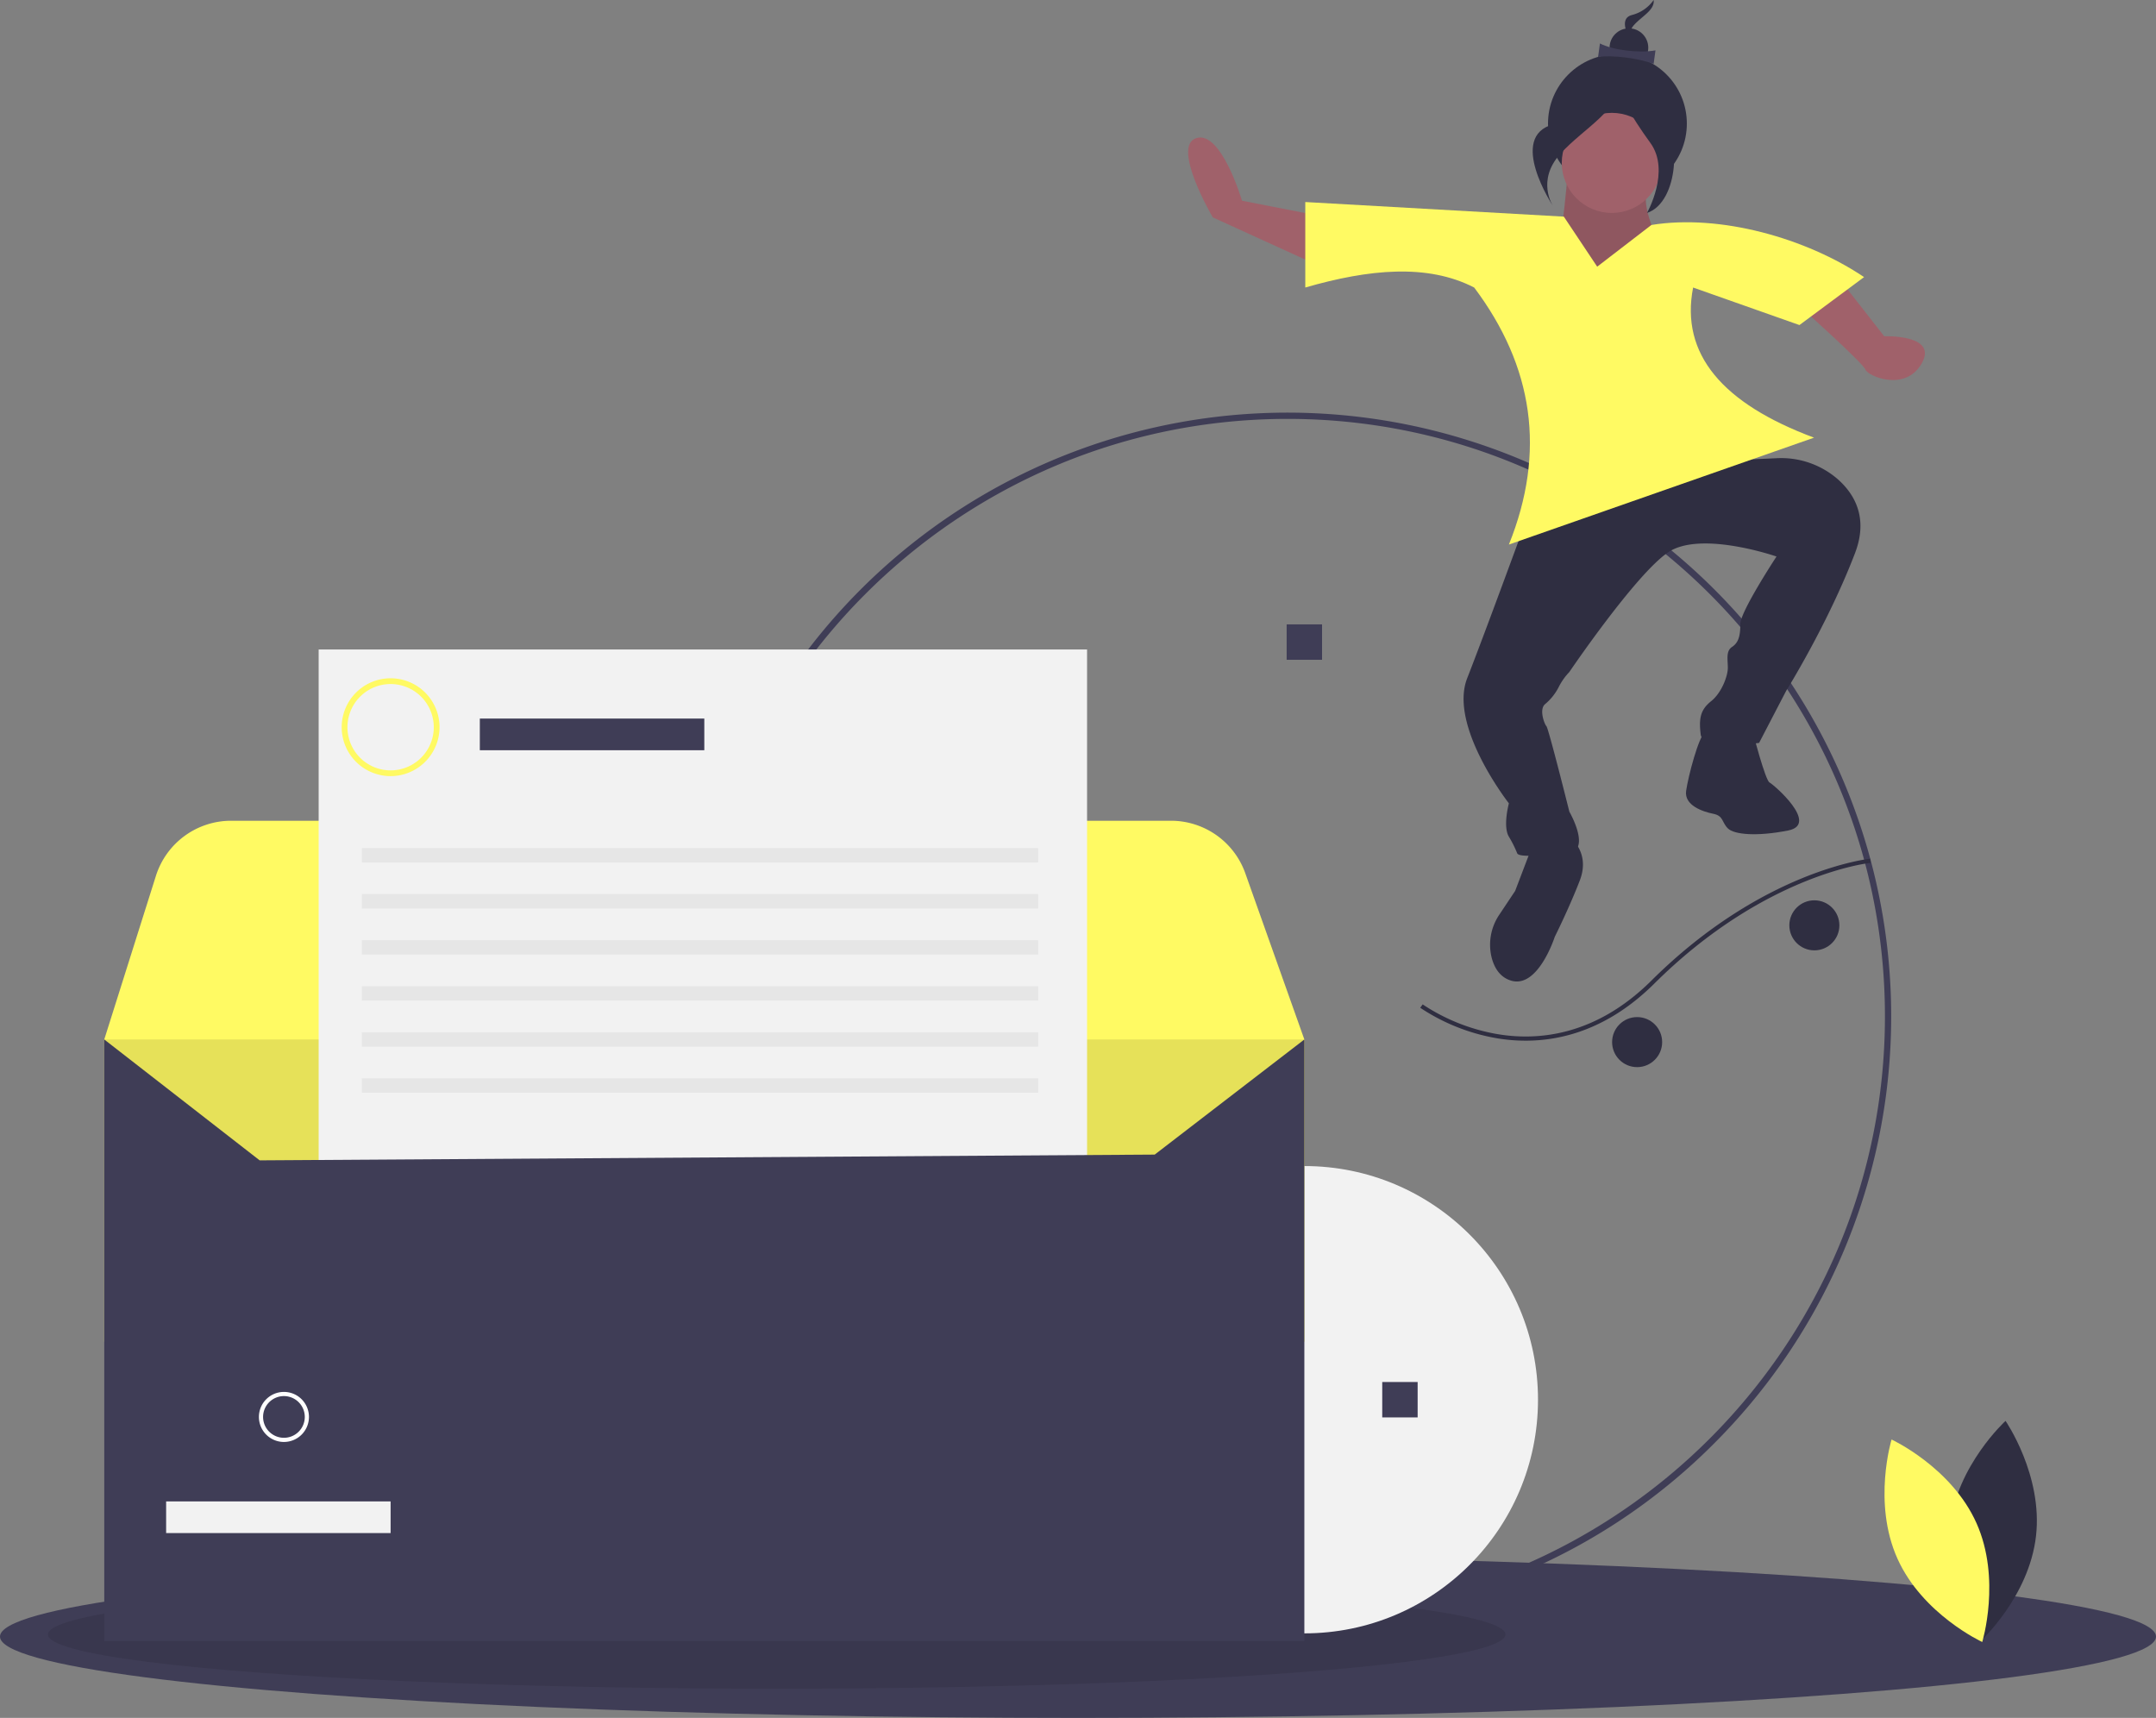 <svg id="f55c1cc7-a527-4cda-b37a-1ea88d078d90" data-name="Layer 1" xmlns="http://www.w3.org/2000/svg" width="1034" height="823.843" viewBox="0 0 1034 823.843"><rect x="0" y="0" width="1034" height="823.843" fill="#808080" stroke="none"/><title>arrived</title><circle cx="775.703" cy="59.262" r="33.293" fill="#2f2e41"/><path d="M835.176,117.655s-4.816,60.643-10.594,60.643S892,175.444,892,175.444s-30.82-39.953-15.41-52.795S835.176,117.655,835.176,117.655Z" transform="translate(-83 -38.078)" fill="#9f616a"/><path d="M835.176,117.655s-4.816,60.643-10.594,60.643S892,175.444,892,175.444s-30.82-39.953-15.41-52.795S835.176,117.655,835.176,117.655Z" transform="translate(-83 -38.078)" opacity="0.1"/><path d="M700.5,814.965a289.501,289.501,0,1,1,204.707-84.793A287.604,287.604,0,0,1,700.5,814.965Zm0-576c-157.977,0-286.5,128.523-286.5,286.5s128.523,286.5,286.5,286.5S987,683.441,987,525.465,858.477,238.965,700.5,238.965Z" transform="translate(-83 -38.078)" fill="#3f3d56"/><path d="M921.653,250.335,888,259.965l47.007-2.144a41.391,41.391,0,0,1,29.02,9.764c8.375,7.25,15.125,18.75,8.625,35.75-13,34-33,66-33,66l-13,25s-27,4-28-4,0-12,5-16,8-12,8-16-1-8,2-10,4-5,4-11S935,304.965,935,304.965s-36.347-12.63-52-2-47.347,57.37-47.347,57.37a30.091,30.091,0,0,0-5.167,7.342,25.95,25.95,0,0,1-6.537,8.13c-2.908,2.556-.23,9.595.704,10.528,1,1,11,41,11,41s11,19-1,20-23,2-24,0a54.362,54.362,0,0,0-4-8c-3-5,0-16,0-16s-29-37-20-60,28-75,28-75l29-12,53-19Z" transform="translate(-83 -38.078)" fill="#2f2e41"/><path d="M719.653,142.335l-41-8s-10-34-22-30,8,38,8,38l57,26Z" transform="translate(-83 -38.078)" fill="#a0616a"/><path d="M968.653,176.335l18,23s26-1,18,13-26,6-27,3-30-29-30-29Z" transform="translate(-83 -38.078)" fill="#a0616a"/><path d="M875,145.965l-26,20-16-24-124-7v41c30.516-8.811,58.605-11.541,81,0,28.346,37.744,34.583,78.731,16.653,123.263L953,247.965c-43.863-16.333-64.224-40.012-58-72l51,18,31-23C949.278,152.311,908.022,140.611,875,145.965Z" transform="translate(-83 -38.078)" fill="#fffa63"/><ellipse cx="517" cy="784.843" rx="517" ry="39" fill="#3f3d56"/><ellipse cx="372.5" cy="783.843" rx="349.5" ry="26" opacity="0.1"/><path d="M1018.162,769.984c-3.331,29.19,14.614,55.21,14.614,55.21s23.346-21.307,26.678-50.498-14.614-55.21-14.614-55.21S1021.493,740.793,1018.162,769.984Z" transform="translate(-83 -38.078)" fill="#2f2e41"/><path d="M1030.889,768.477c12.007,26.814,2.776,57.044,2.776,57.044s-28.699-13.245-40.706-40.059-2.776-57.044-2.776-57.044S1018.881,741.663,1030.889,768.477Z" transform="translate(-83 -38.078)" fill="#fffa63"/><circle cx="625.559" cy="671.249" r="112.056" fill="#f2f2f2"/><path d="M708.559,536.573l-27.605,69.012-99.819.8-32.518.262-77.169.621-32.505.262-77.169.621-32.505.262-77.169.635-32.505.262-52.09.414L157.43,589.105l-13.071-26.708-7.219-14.782L133,536.573l24.775-78.466a37.827,37.827,0,0,1,36.066-26.431h450.758a37.835,37.835,0,0,1,35.624,25.148l2.871,8.088Z" transform="translate(-83 -38.078)" fill="#fffa63"/><rect x="50" y="498.496" width="575.559" height="144.925" fill="#fffa63"/><rect x="50" y="498.496" width="575.559" height="144.925" opacity="0.1"/><rect x="617.07" y="299.428" width="16.978" height="16.978" fill="#3f3d56"/><rect x="662.911" y="662.76" width="16.978" height="16.978" fill="#3f3d56"/><rect x="152.828" y="311.473" width="368.523" height="463.759" fill="#f2f2f2"/><rect x="230.121" y="344.598" width="107.658" height="15.183" fill="#3f3d56"/><rect x="173.531" y="406.709" width="324.356" height="6.901" fill="#e6e6e6"/><rect x="173.531" y="428.793" width="324.356" height="6.901" fill="#e6e6e6"/><rect x="173.531" y="450.876" width="324.356" height="6.901" fill="#e6e6e6"/><rect x="173.531" y="472.96" width="324.356" height="6.901" fill="#e6e6e6"/><rect x="173.531" y="495.044" width="324.356" height="6.901" fill="#e6e6e6"/><rect x="173.531" y="517.128" width="324.356" height="6.901" fill="#e6e6e6"/><path d="M270.334,410.281a23.464,23.464,0,1,1,23.464-23.464A23.49,23.49,0,0,1,270.334,410.281Zm0-44.168a20.704,20.704,0,1,0,20.704,20.704A20.727,20.727,0,0,0,270.334,366.114Z" transform="translate(-83 -38.078)" fill="#fffa63"/><polygon points="625.559 786.964 50 786.964 50 498.495 124.533 556.465 553.786 553.704 625.559 498.495 625.559 786.964" fill="#3f3d56"/><rect x="79.675" y="720.023" width="107.658" height="15.183" fill="#f2f2f2"/><path d="M219.172,729.591a12,12,0,1,1,12-12A12.014,12.014,0,0,1,219.172,729.591Zm0-22a10,10,0,1,0,10,10A10.011,10.011,0,0,0,219.172,707.591Z" transform="translate(-83 -38.078)" fill="#fff"/><path d="M923.653,389.335s6,23,8,24,24,20,9,23-26,2-29-1-2-6-7-7-14-4-13-11,6-26,9-28S923.653,389.335,923.653,389.335Z" transform="translate(-83 -38.078)" fill="#2f2e41"/><path d="M836.653,440.335s9,7,4,20-12,27-12,27-8,25-21,21c-5.281-1.625-7.922-6.056-9.196-10.744a25.696,25.696,0,0,1,3.632-20.91l7.564-11.346,8-21Z" transform="translate(-83 -38.078)" fill="#2f2e41"/><path d="M814.704,537.151c17.926,0,40.105-5.938,61.718-27.402C929.332,457.2,979.599,451.929,980.1,451.882L979.914,449.89c-.509.048-51.488,5.391-104.902,58.438-27.446,27.259-55.775,28.929-74.707,25.527a93.363,93.363,0,0,1-34.999-14.105l-1.182,1.613a95.445,95.445,0,0,0,35.748,14.446A83.498,83.498,0,0,0,814.704,537.151Z" transform="translate(-83 -38.078)" fill="#2f2e41"/><circle cx="870.153" cy="443.757" r="12" fill="#2f2e41"/><circle cx="785.153" cy="499.757" r="12" fill="#2f2e41"/><circle cx="773.006" cy="78.116" r="23.996" fill="#a0616a"/><path d="M876.082,38.078a18.199,18.199,0,0,1-10.501,7.219c-7.343,1.966-.06,13.001-.06,13.001s-2.648-4.013,1.172-8.262S876.659,42.881,876.082,38.078Z" transform="translate(-83 -38.078)" fill="#2f2e41"/><circle cx="781.219" cy="22.867" r="9.278" fill="#2f2e41"/><path d="M876.066,68.722c-7.564-2.861-20.159-4.312-26.638-3.32l.889-6.489c6.229,3.22,18.766,4.732,26.638,3.32Z" transform="translate(-83 -38.078)" fill="#3f3d56"/><path d="M859.429,76.044s-9.48,15.768-31.523,21.671-.18,39.028-.18,39.028-7.95-12.046,3.517-24.802S861.164,90.463,859.429,76.044Z" transform="translate(-83 -38.078)" fill="#2f2e41"/><path d="M860.182,75.086s9.107,21.658,19.105,23.706,9.24,36.269-6.396,41.401c0,0,11.401-20.062,1.656-33.517S858.646,82.585,860.182,75.086Z" transform="translate(-83 -38.078)" fill="#2f2e41"/></svg>